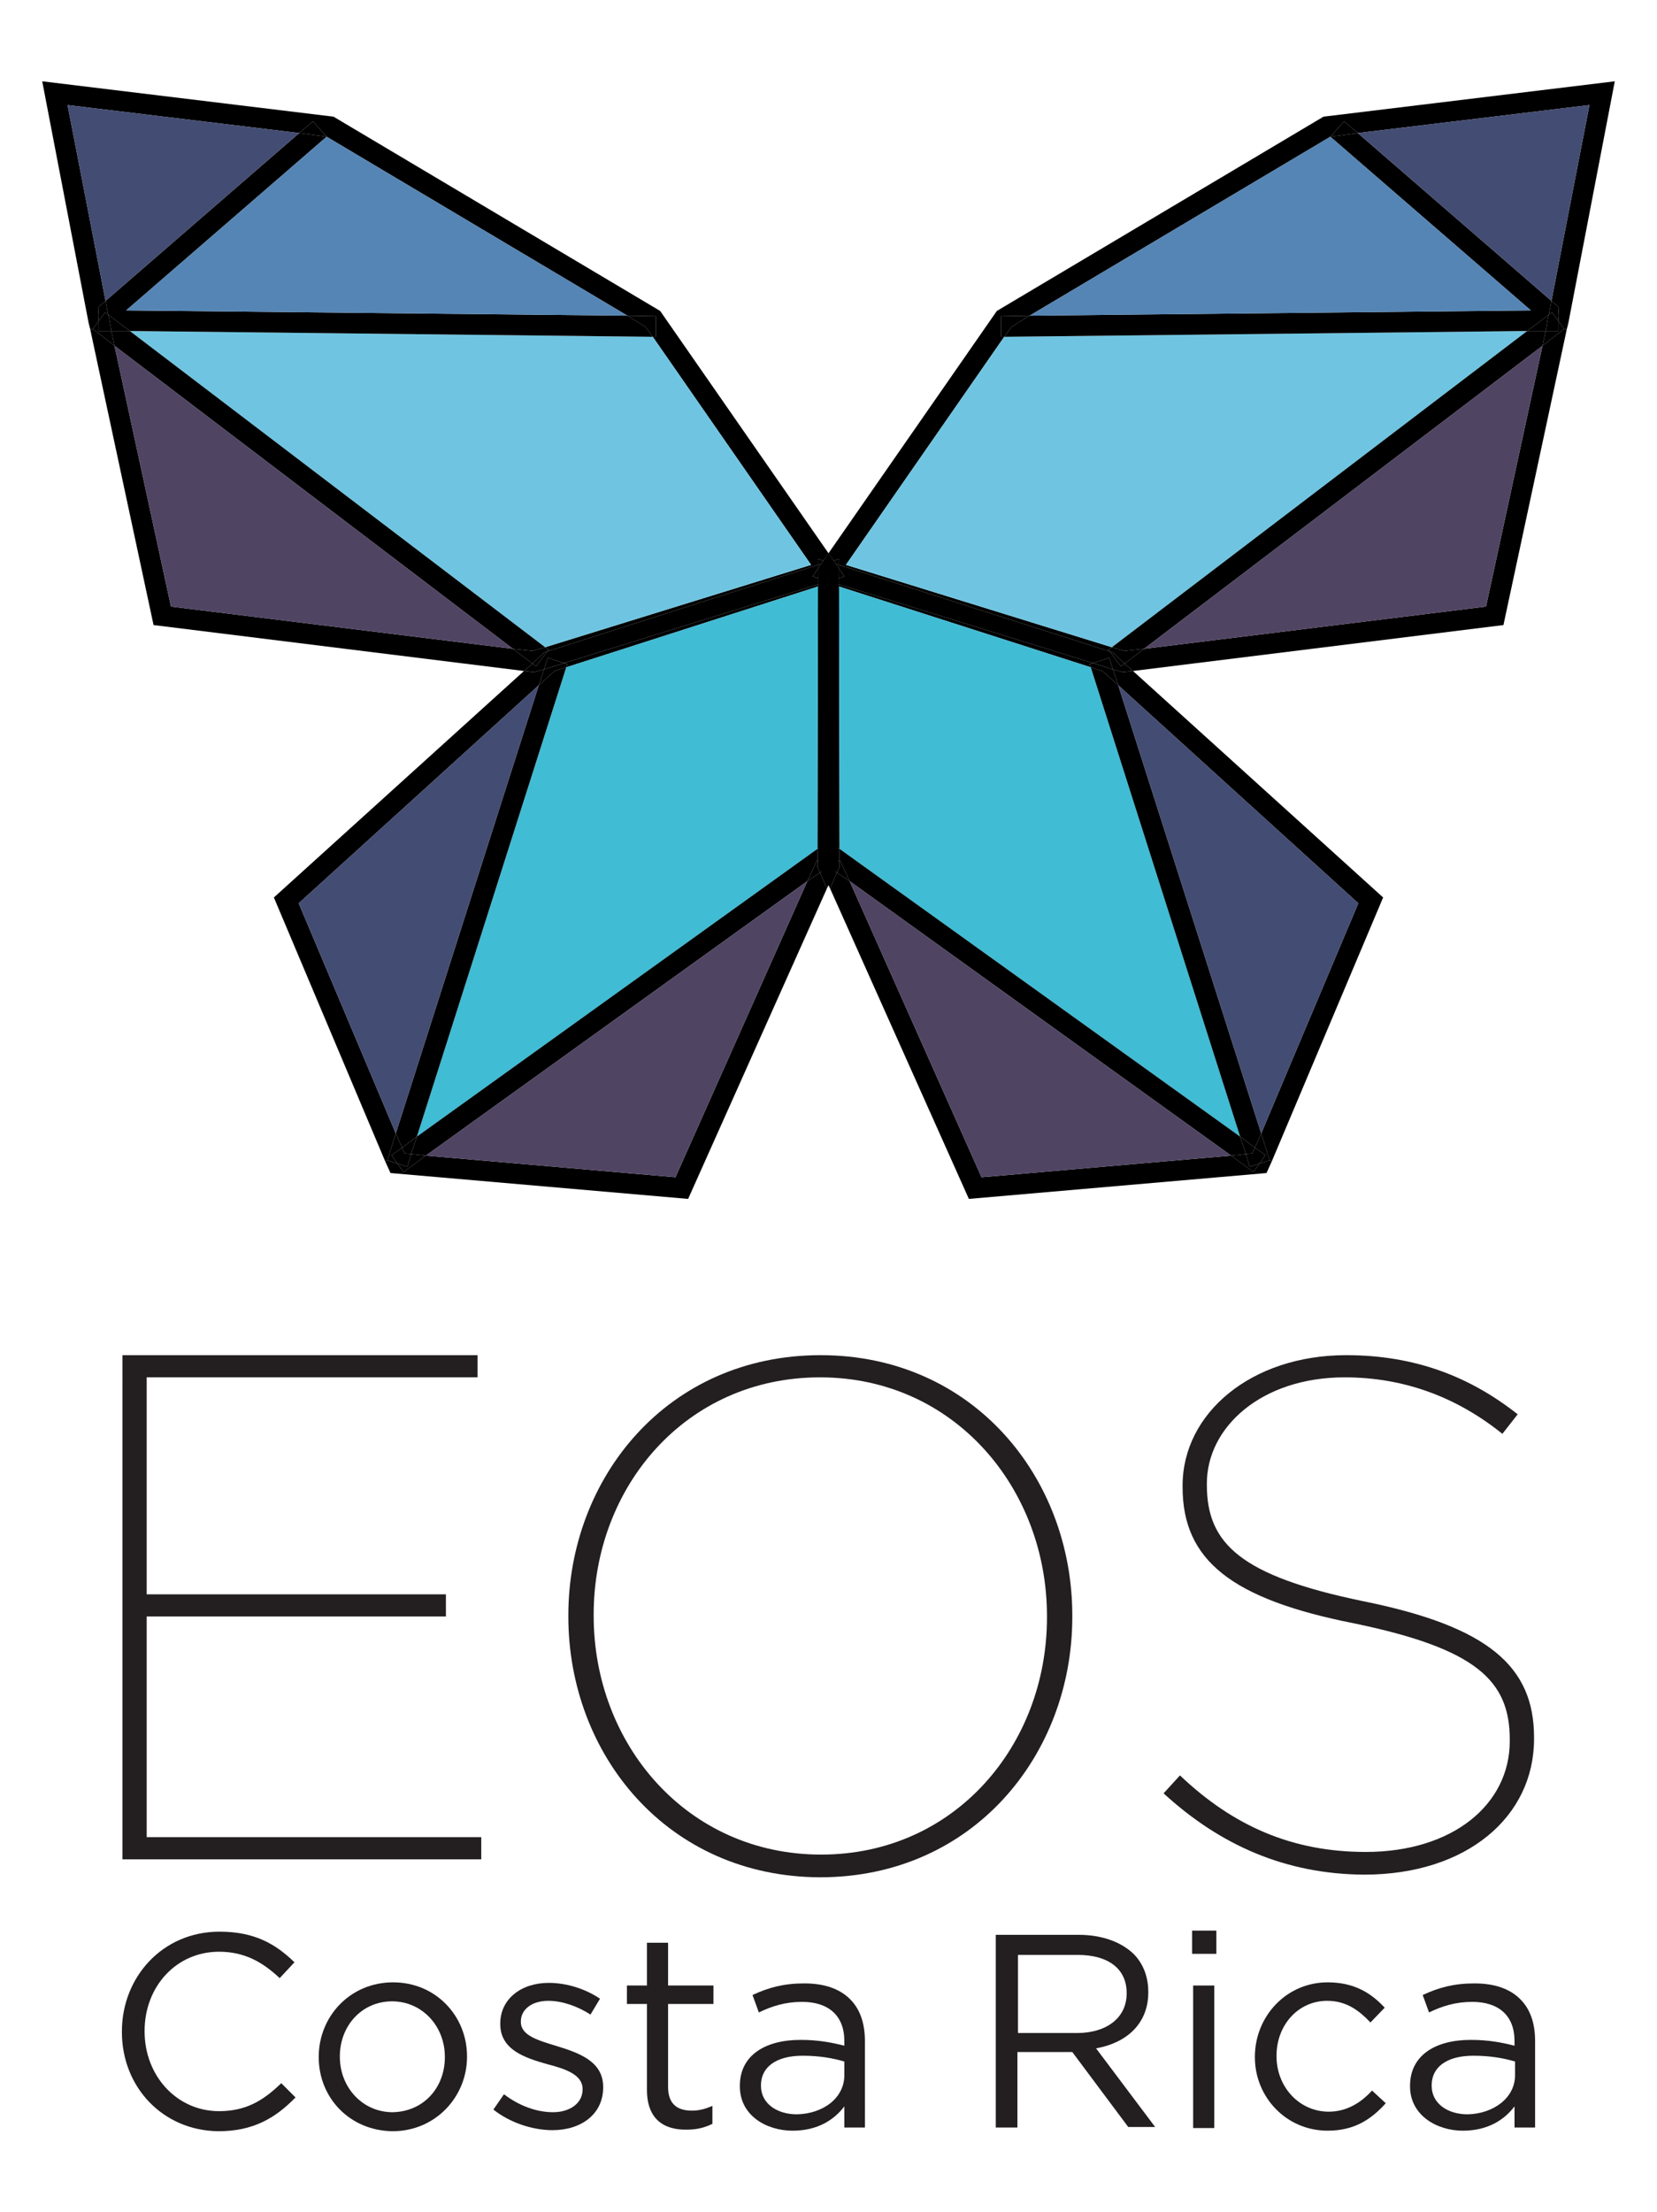 <?xml version="1.0" encoding="utf-8"?>
<!-- Generator: Adobe Illustrator 23.0.2, SVG Export Plug-In . SVG Version: 6.00 Build 0)  -->
<svg version="1.1" id="Layer_1" xmlns="http://www.w3.org/2000/svg" xmlns:xlink="http://www.w3.org/1999/xlink" x="0px" y="0px"
	 viewBox="0 0 314 419" style="enable-background:new 0 0 314 419;" xml:space="preserve">
<style type="text/css">
	.st0{fill:#231F20;}
	.st1{fill:#40BCD4;}
	.st2{fill:#6FC5E1;}
	.st3{fill:#504463;}
	.st4{fill:#5585B4;}
	.st5{fill:#434C72;}
</style>
<g>
	<g>
		<path class="st0" d="M23.2,256.7h67.3v4.2H27.8V302h56.7v4.2H27.8V348h63.4v4.2h-68V256.7z"/>
		<path class="st0" d="M107.7,306.2V306c0-26.1,18.8-49.3,47.8-49.3c28.9,0,47.7,23.2,47.7,49.3v0.3c0,26.1-18.8,49.3-47.8,49.3
			C126.4,355.5,107.7,332.3,107.7,306.2z M198.4,306.4v-0.3c0-24.2-17.6-45.2-43-45.2c-25.5,0-42.9,20.8-42.9,44.9v0.3
			c0,24.2,17.6,45.2,43.1,45.2C181,351.3,198.4,330.5,198.4,306.4z"/>
		<path class="st0" d="M220.5,339.7l3.1-3.4c10.1,9.6,21.3,14.5,35.2,14.5c16.5,0,27.3-9,27.3-21v-0.3c0-11.2-6.4-17.2-29.5-22
			c-23.3-4.6-32.5-12-32.5-25.8v-0.3c0-13.7,13-24.7,31-24.7c13.1,0,23.5,4.1,32.5,11.2l-2.9,3.7c-8.7-7-18.7-10.7-29.9-10.7
			c-15.7,0-26.1,9.4-26.1,20.1v0.3c0,11.1,6.4,17.2,29.6,22c23.8,4.8,32.4,12.4,32.4,25.8v0.3c0,14.7-12.7,25.7-32.2,25.7
			C243.7,355,231.3,349.6,220.5,339.7z"/>
	</g>
	<g>
		<path class="st0" d="M23.1,384.9v-0.1c0-10.3,7.7-18.9,18.5-18.9c6.6,0,10.6,2.3,14.2,5.8l-2.8,3c-3.1-2.9-6.5-5-11.5-5
			c-8.1,0-14.1,6.6-14.1,15v0.1c0,8.4,6.1,15.1,14.1,15.1c5,0,8.3-1.9,11.8-5.3l2.7,2.7c-3.8,3.9-8,6.4-14.6,6.4
			C30.9,403.6,23.1,395.4,23.1,384.9z"/>
		<path class="st0" d="M60.4,389.7v-0.1c0-7.6,5.9-14.1,14.1-14.1c8.1,0,14,6.4,14,14v0.1c0,7.6-6,14.1-14.1,14.1
			C66.2,403.6,60.4,397.3,60.4,389.7z M84.3,389.7v-0.1c0-5.8-4.3-10.5-10-10.5c-5.8,0-9.9,4.7-9.9,10.4v0.1c0,5.8,4.3,10.5,10,10.5
			C80.3,400,84.3,395.4,84.3,389.7z"/>
		<path class="st0" d="M93.5,399.6l2-2.9c2.9,2.2,6.2,3.4,9.3,3.4c3.2,0,5.6-1.7,5.6-4.3v-0.1c0-2.7-3.2-3.8-6.7-4.7
			c-4.2-1.2-8.9-2.7-8.9-7.6v-0.1c0-4.6,3.9-7.7,9.2-7.7c3.3,0,6.9,1.1,9.7,3l-1.8,3c-2.5-1.6-5.4-2.6-8-2.6c-3.2,0-5.2,1.7-5.2,3.9
			v0.1c0,2.6,3.3,3.5,6.9,4.6c4.2,1.3,8.7,2.9,8.7,7.7v0.1c0,5.1-4.2,8.1-9.6,8.1C100.8,403.5,96.5,402,93.5,399.6z"/>
		<path class="st0" d="M122.6,395.9v-16.3h-3.8v-3.5h3.8v-8.1h4v8.1h8.6v3.5h-8.6v15.7c0,3.3,1.8,4.5,4.5,4.5c1.4,0,2.5-0.3,3.9-0.9
			v3.4c-1.4,0.7-2.9,1.1-4.8,1.1C125.8,403.5,122.6,401.4,122.6,395.9z"/>
		<path class="st0" d="M140.2,395.2v-0.1c0-5.7,4.7-8.7,11.5-8.7c3.4,0,5.9,0.5,8.3,1.1v-0.9c0-4.8-3-7.4-8-7.4
			c-3.2,0-5.7,0.8-8.2,2l-1.2-3.3c3-1.4,5.9-2.2,9.8-2.2c3.8,0,6.7,1,8.7,3c1.8,1.8,2.8,4.4,2.8,7.9V403H160V399
			c-1.9,2.5-5,4.6-9.8,4.6C145.2,403.6,140.2,400.7,140.2,395.2z M160,393.1v-2.6c-2-0.6-4.6-1.1-7.9-1.1c-5.1,0-7.9,2.2-7.9,5.6
			v0.1c0,3.4,3.1,5.4,6.8,5.4C156,400.4,160,397.4,160,393.1z"/>
		<path class="st0" d="M188.7,366.5h15.7c4.5,0,8.1,1.4,10.4,3.6c1.8,1.8,2.8,4.3,2.8,7.2v0.1c0,6-4.2,9.6-9.9,10.6l11.2,14.9h-5.1
			l-10.6-14.2h-10.4V403h-4.1V366.5z M204.1,385.1c5.5,0,9.4-2.8,9.4-7.5v-0.1c0-4.5-3.4-7.2-9.3-7.2h-11.3v14.8H204.1z"/>
		<path class="st0" d="M225.9,365.7h4.6v4.4h-4.6V365.7z M226.1,376.1h4v27h-4V376.1z"/>
		<path class="st0" d="M237.8,389.7v-0.1c0-7.6,5.9-14.1,13.8-14.1c5.1,0,8.3,2.1,10.8,4.8l-2.7,2.8c-2.1-2.2-4.5-4.1-8.2-4.1
			c-5.5,0-9.6,4.6-9.6,10.4v0.1c0,5.8,4.3,10.5,9.9,10.5c3.4,0,6.1-1.7,8.2-4l2.6,2.4c-2.7,3-5.9,5.2-11,5.2
			C243.7,403.6,237.8,397.2,237.8,389.7z"/>
		<path class="st0" d="M267.2,395.2v-0.1c0-5.7,4.7-8.7,11.5-8.7c3.4,0,5.9,0.5,8.3,1.1v-0.9c0-4.8-3-7.4-8-7.4
			c-3.2,0-5.7,0.8-8.2,2l-1.2-3.3c3-1.4,5.9-2.2,9.8-2.2c3.8,0,6.7,1,8.7,3c1.8,1.8,2.8,4.4,2.8,7.9V403H287V399
			c-1.9,2.5-5,4.6-9.8,4.6C272.3,403.6,267.2,400.7,267.2,395.2z M287.1,393.1v-2.6c-2-0.6-4.6-1.1-7.9-1.1c-5.1,0-7.9,2.2-7.9,5.6
			v0.1c0,3.4,3.1,5.4,6.8,5.4C283,400.4,287.1,397.4,287.1,393.1z"/>
	</g>
	<g>
		<g>
			<g>
				<g id="XMLID_11_">
					<g>
						<line x1="158.5" y1="107" x2="157" y2="104.8"/>
						<polyline points="157,110.1 158.9,107.6 158.5,107 						"/>
						<polyline points="158.9,107.6 158.8,164.2 157.3,166.9 155.4,163.5 155.3,160.5 154.9,160.8 155,111.1 157.1,110.4 157,110.1 
													"/>
						<polygon points="158.5,107 158.9,108.2 157,110.1 155.9,106.7 155.6,106.8 156,106.2 						"/>
						<polygon points="157,104.8 158.5,107 156,106.2 						"/>
						<polygon points="158.4,164.6 158.1,165.3 156.7,164.3 157.1,164 						"/>
						<polygon points="158.1,165.3 156.7,168.3 155.4,165.3 156.7,164.3 						"/>
						<polygon points="157.1,164 156.7,164.3 155.9,163.7 156,163.5 						"/>
						<polygon points="157,110.1 157.1,110.4 155,111.1 155,110.7 						"/>
						<polygon points="155.9,106.7 157,110.1 155,109.5 155,107.7 155.6,106.8 						"/>
						<polygon points="125.1,58.9 157,104.8 156,106.2 155,105.9 155,107 103.7,123.4 104,123.1 103.3,122.6 153.7,107 123.7,63.8 
							124.3,63.8 124.3,59.9 118.9,59.8 61.9,25.9 61.9,25.9 59.3,23 56.7,25.2 12.8,19.9 20,57 18.7,58.1 18.6,59.9 18.7,60.8 
							17.6,62.3 17.1,62.4 16.8,61.2 8,15.4 63.2,22.1 						"/>
						<polygon points="157,110.1 155,110.7 155,109.5 						"/>
						<polygon points="156.7,162.5 156,163.5 154.9,163 154.9,160.8 155.3,160.5 						"/>
						<polygon points="156.7,164.3 155.4,165.3 154.9,164.2 154.9,163 156,163.5 155.9,163.7 						"/>
						<polygon points="156.7,168.3 130.4,227.1 74,222.2 73,220 73.4,219.8 75.3,220.4 76.5,222 80.7,218.9 128,223 153,166.9 
							155.4,165.3 						"/>
						<polygon points="156,106.2 155.6,106.8 155,107 155,105.9 						"/>
						<polygon points="155.6,106.8 155,107.7 155,107 						"/>
						<polygon points="154.9,164.2 155.4,165.3 153,166.9 154.8,163 154.9,163 						"/>
						<polygon points="155,107 155,107.7 154,109.2 155,109.5 155,110.7 106.9,125.6 103.8,124.6 103.1,126.8 101.3,127.3 
							100.9,127.3 99.3,127.1 100.9,125.7 101.6,126.2 103.7,123.4 						"/>
						<polygon points="155,107.7 155,109.5 154,109.2 						"/>
						<polygon points="155,110.7 155,111.1 107.3,126.4 107.5,125.8 106.9,125.6 						"/>
						<polygon class="st1" points="107.3,126.4 155,111.1 154.9,160.8 79,215.3 						"/>
						<polygon points="154.9,160.8 154.9,163 154.8,163 153,166.9 80.7,218.9 77.9,218.6 79,215.3 						"/>
						<polygon class="st2" points="123.7,63.8 153.7,107 103.3,122.6 24.6,62.7 						"/>
						<polygon class="st3" points="80.7,218.9 153,166.9 128,223 						"/>
						<polygon points="124.3,59.9 124.3,63.8 123.7,63.8 122.3,61.9 118.9,59.8 						"/>
						<polygon points="122.3,61.9 123.7,63.8 24.6,62.7 20.5,59.6 20,57 56.7,25.2 61.9,25.9 61.9,25.9 23.9,58.8 118.9,59.8 						
							"/>
						<polygon class="st4" points="118.9,59.8 23.9,58.8 61.9,25.9 61.9,25.9 61.9,25.9 						"/>
						<polygon points="107.5,125.8 107.3,126.4 105.1,127.1 102.1,129.8 103.1,126.8 106.9,125.6 						"/>
						<polygon points="107.3,126.4 79,215.3 76.2,217.4 75,214.7 102.1,129.8 105.1,127.1 						"/>
						<polygon points="106.9,125.6 103.1,126.8 103.8,124.6 						"/>
						<polygon points="104,123.1 103.7,123.4 103.1,123.6 100.9,125.7 97.2,122.9 100.9,123.3 103.3,122.6 						"/>
						<polygon points="103.7,123.4 101.6,126.2 100.9,125.7 103.1,123.6 						"/>
						<polygon points="103.3,122.6 100.9,123.3 97.2,122.9 21.7,65.5 21.1,62.7 24.6,62.7 						"/>
						<polygon points="101.3,127.3 103.1,126.8 102.1,129.8 56.6,171.1 75,214.7 73.4,219.8 73,220 51.9,170 99.3,127.1 
							100.9,127.3 						"/>
						<polygon class="st5" points="56.6,171.1 102.1,129.8 75,214.7 						"/>
						<polygon points="97.2,122.9 100.9,125.7 99.3,127.1 29.1,118.4 17.1,62.4 17.6,62.3 21.7,65.5 32.4,114.9 						"/>
						<polygon class="st3" points="97.2,122.9 32.4,114.9 21.7,65.5 						"/>
						<polygon points="80.7,218.9 76.5,222 75.3,220.4 77.2,221 77.9,218.6 						"/>
						<polygon points="76.2,217.4 79,215.3 77.9,218.6 76.7,218.5 						"/>
						<polygon points="77.9,218.6 77.2,221 75.3,220.4 74.2,218.8 76.2,217.4 76.7,218.5 						"/>
						<polygon points="75,214.7 76.2,217.4 74.2,218.8 75.3,220.4 73.4,219.8 						"/>
						<polygon points="59.3,23 61.9,25.9 56.7,25.2 						"/>
						<polygon class="st5" points="56.7,25.2 20,57 12.8,19.9 						"/>
						<polygon points="24.6,62.7 21.1,62.7 20.7,60.4 20.5,59.6 						"/>
						<polygon points="21.7,65.5 17.6,62.3 18.7,60.8 18.7,62.7 21.1,62.7 						"/>
						<polygon points="20.7,60.4 21.1,62.7 18.7,62.7 18.7,60.8 19.9,59.2 20.5,59.6 						"/>
						<polygon points="20,57 20.5,59.6 19.9,59.2 18.7,60.8 18.6,59.9 18.7,58.1 						"/>
					</g>
				</g>
			</g>
		</g>
		<g>
			<g>
				<g id="XMLID_10_">
					<g>
						<line x1="155.5" y1="107" x2="157" y2="104.8"/>
						<polyline points="157,110.1 155.1,107.6 155.5,107 						"/>
						<polyline points="155.1,107.6 155.2,164.2 156.7,166.9 158.6,163.5 158.7,160.5 159.1,160.8 159,111.1 156.9,110.4 157,110.1 
													"/>
						<polygon points="155.5,107 155.1,108.2 157,110.1 158.1,106.7 158.4,106.8 158,106.2 						"/>
						<polygon points="157,104.8 155.5,107 158,106.2 						"/>
						<polygon points="155.6,164.6 155.9,165.3 157.3,164.3 156.9,164 						"/>
						<polygon points="155.9,165.3 157.3,168.3 158.6,165.3 157.3,164.3 						"/>
						<polygon points="156.9,164 157.3,164.3 158.1,163.7 158,163.5 						"/>
						<polygon points="157,110.1 156.9,110.4 159,111.1 159,110.7 						"/>
						<polygon points="158.1,106.7 157,110.1 159,109.5 159,107.7 158.4,106.8 						"/>
						<polygon points="188.9,58.9 157,104.8 158,106.2 159,105.9 159,107 210.3,123.4 210,123.1 210.7,122.6 160.3,107 190.3,63.8 
							189.7,63.8 189.7,59.9 195.1,59.8 252.1,25.9 252.1,25.9 254.7,23 257.3,25.2 301.2,19.9 294,57 295.3,58.1 295.4,59.9 
							295.3,60.8 296.4,62.3 296.9,62.4 297.2,61.2 306,15.4 250.8,22.1 						"/>
						<polygon points="157,110.1 159,110.7 159,109.5 						"/>
						<polygon points="157.3,162.5 158,163.5 159.1,163 159.1,160.8 158.7,160.5 						"/>
						<polygon points="157.3,164.3 158.6,165.3 159.1,164.2 159.1,163 158,163.5 158.1,163.7 						"/>
						<polygon points="157.3,168.3 183.6,227.1 240,222.2 241,220 240.6,219.8 238.7,220.4 237.5,222 233.3,218.9 186,223 
							161,166.9 158.6,165.3 						"/>
						<polygon points="158,106.2 158.4,106.8 159,107 159,105.9 						"/>
						<polygon points="158.4,106.8 159,107.7 159,107 						"/>
						<polygon points="159.1,164.2 158.6,165.3 161,166.9 159.2,163 159.1,163 						"/>
						<polygon points="159,107 159,107.7 160,109.2 159,109.5 159,110.7 207.1,125.6 210.2,124.6 210.9,126.8 212.7,127.3 
							213.1,127.3 214.7,127.1 213.1,125.7 212.4,126.2 210.3,123.4 						"/>
						<polygon points="159,107.7 159,109.5 160,109.2 						"/>
						<polygon points="159,110.7 159,111.1 206.7,126.4 206.5,125.8 207.1,125.6 						"/>
						<polygon class="st1" points="206.7,126.4 159,111.1 159.1,160.8 235,215.3 						"/>
						<polygon points="159.1,160.8 159.1,163 159.2,163 161,166.9 233.3,218.9 236.1,218.6 235,215.3 						"/>
						<polygon class="st2" points="190.3,63.8 160.3,107 210.7,122.6 289.4,62.7 						"/>
						<polygon class="st3" points="233.3,218.9 161,166.9 186,223 						"/>
						<polygon points="189.7,59.9 189.7,63.8 190.3,63.8 191.7,61.9 195.1,59.8 						"/>
						<polygon points="191.7,61.9 190.3,63.8 289.4,62.7 293.5,59.6 294,57 257.3,25.2 252.1,25.9 252.1,25.9 290.1,58.8 
							195.1,59.8 						"/>
						<polygon class="st4" points="195.1,59.8 290.1,58.8 252.1,25.9 252.1,25.9 252.1,25.9 						"/>
						<polygon points="206.5,125.8 206.7,126.4 208.9,127.1 211.9,129.8 210.9,126.8 207.1,125.6 						"/>
						<polygon points="206.7,126.4 235,215.3 237.8,217.4 239,214.7 211.9,129.8 208.9,127.1 						"/>
						<polygon points="207.1,125.6 210.9,126.8 210.2,124.6 						"/>
						<polygon points="210,123.1 210.3,123.4 210.9,123.6 213.1,125.7 216.8,122.9 213.1,123.3 210.7,122.6 						"/>
						<polygon points="210.3,123.4 212.4,126.2 213.1,125.7 210.9,123.6 						"/>
						<polygon points="210.7,122.6 213.1,123.3 216.8,122.9 292.3,65.5 292.9,62.7 289.4,62.7 						"/>
						<polygon points="212.7,127.3 210.9,126.8 211.9,129.8 257.4,171.1 239,214.7 240.6,219.8 241,220 262.1,170 214.7,127.1 
							213.1,127.3 						"/>
						<polygon class="st5" points="257.4,171.1 211.9,129.8 239,214.7 						"/>
						<polygon points="216.8,122.9 213.1,125.7 214.7,127.1 284.9,118.4 296.9,62.4 296.4,62.3 292.3,65.5 281.6,114.9 						"/>
						<polygon class="st3" points="216.8,122.9 281.6,114.9 292.3,65.5 						"/>
						<polygon points="233.3,218.9 237.5,222 238.7,220.4 236.8,221 236.1,218.6 						"/>
						<polygon points="237.8,217.4 235,215.3 236.1,218.6 237.3,218.5 						"/>
						<polygon points="236.1,218.6 236.8,221 238.7,220.4 239.8,218.8 237.8,217.4 237.3,218.5 						"/>
						<polygon points="239,214.7 237.8,217.4 239.8,218.8 238.7,220.4 240.6,219.8 						"/>
						<polygon points="254.7,23 252.1,25.9 257.3,25.2 						"/>
						<polygon class="st5" points="257.3,25.2 294,57 301.2,19.9 						"/>
						<polygon points="289.4,62.7 292.9,62.7 293.3,60.4 293.5,59.6 						"/>
						<polygon points="292.3,65.5 296.4,62.3 295.3,60.8 295.3,62.7 292.9,62.7 						"/>
						<polygon points="293.3,60.4 292.9,62.7 295.3,62.7 295.3,60.8 294.1,59.2 293.5,59.6 						"/>
						<polygon points="294,57 293.5,59.6 294.1,59.2 295.3,60.8 295.4,59.9 295.3,58.1 						"/>
					</g>
				</g>
			</g>
		</g>
	</g>
</g>
</svg>
